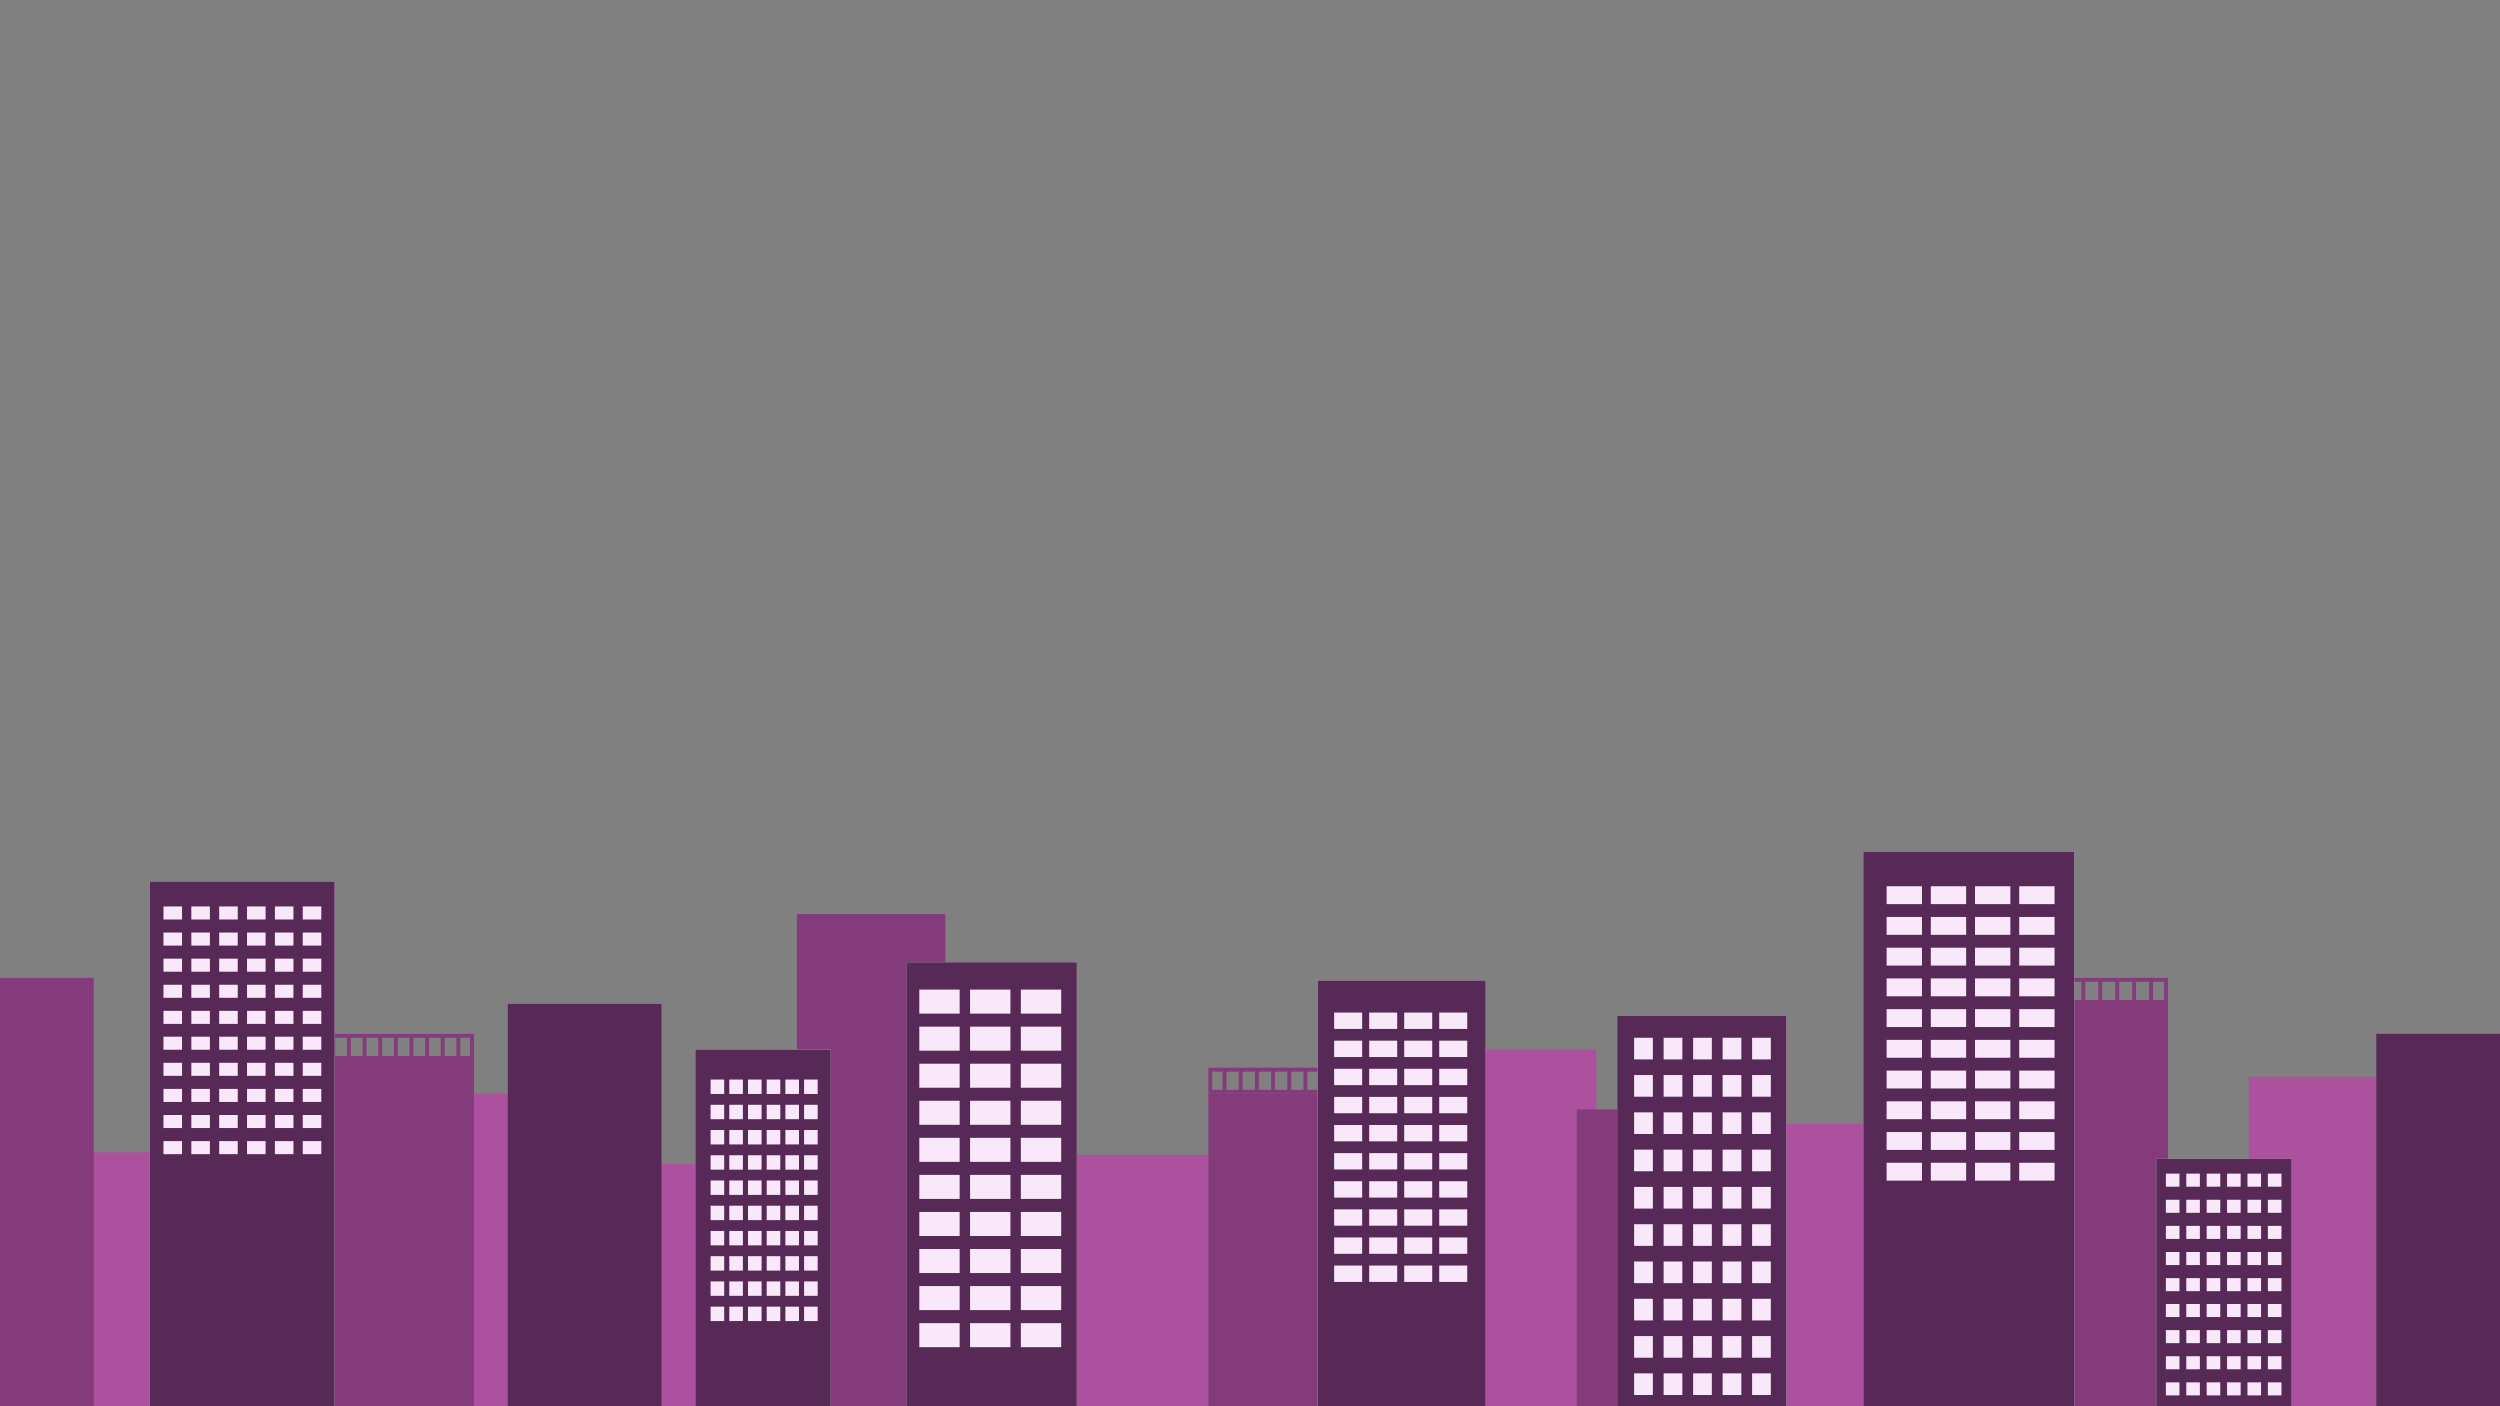 <svg width="1920" height="1080" viewBox="0 0 1920 1080" fill="none" xmlns="http://www.w3.org/2000/svg">
<rect x="0" y="0" width="1920" height="1080" fill="#808080" stroke="none"/>
<g clip-path="url(#clip0)">
<rect x="64" y="885" width="98" height="195" fill="#AB519D"/>
<rect x="344" y="840" width="92" height="240" fill="#AB519D"/>
<rect x="475" y="894" width="92" height="186" fill="#AB519D"/>
<rect width="114" height="193" transform="matrix(-1 0 0 1 928 887)" fill="#AB519D"/>
<rect width="85" height="274" transform="matrix(-1 0 0 1 1226 806)" fill="#AB519D"/>
<rect width="73" height="217" transform="matrix(-1 0 0 1 1431 863)" fill="#AB519D"/>
<rect width="98" height="253" transform="matrix(-1 0 0 1 1825 827)" fill="#AB519D"/>
<rect x="-29" y="751" width="101" height="329" fill="#843B7C"/>
<rect x="244" y="814" width="120" height="266" fill="#843B7C"/>
<path fill-rule="evenodd" clip-rule="evenodd" d="M341.5 811V797H350.5V811H341.5ZM364 814V794H244V814H364ZM329.5 811H338.5V797H329.5V811ZM326.5 811H317.5V797H326.5V811ZM314.5 797V811H305.5V797H314.5ZM302.5 797V811H293.5V797H302.5ZM290.5 797V811H281.5V797H290.5ZM278.5 797V811H269.5V797H278.5ZM266.5 797V811H257.5V797H266.5ZM254.5 797V811H247V797H254.5ZM361 797V811H353.5V797H361Z" fill="#843B7C"/>
<rect x="115" y="677" width="142" height="403" fill="#F8E8F9"/>
<path fill-rule="evenodd" clip-rule="evenodd" d="M115 677H257V1080H115V677ZM125.549 696.153H139.809V706.176H125.549V696.153ZM139.809 716.199H125.549V726.222H139.809V716.199ZM125.549 736.245H139.809V746.268H125.549V736.245ZM139.809 756.291H125.549V766.314H139.809V756.291ZM125.549 776.337H139.809V786.36H125.549V776.337ZM161.199 696.153H146.939V706.176H161.199V696.153ZM146.939 716.199H161.199V726.222H146.939V716.199ZM161.199 736.245H146.939V746.268H161.199V736.245ZM146.939 756.291H161.199V766.314H146.939V756.291ZM161.199 776.337H146.939V786.36H161.199V776.337ZM168.329 696.153H182.589V706.176H168.329V696.153ZM182.589 716.199H168.329V726.222H182.589V716.199ZM168.329 736.245H182.589V746.268H168.329V736.245ZM182.589 756.291H168.329V766.314H182.589V756.291ZM168.329 776.337H182.589V786.36H168.329V776.337ZM203.98 696.153H189.719V706.176H203.98V696.153ZM189.719 716.199H203.98V726.222H189.719V716.199ZM203.98 736.245H189.719V746.268H203.98V736.245ZM189.719 756.291H203.98V766.314H189.719V756.291ZM203.98 776.337H189.719V786.36H203.98V776.337ZM211.11 696.153H225.37V706.176H211.11V696.153ZM225.37 716.199H211.11V726.222H225.37V716.199ZM211.11 736.245H225.37V746.268H211.11V736.245ZM225.37 756.291H211.11V766.314H225.37V756.291ZM211.11 776.337H225.37V786.36H211.11V776.337ZM246.76 696.153H232.5V706.176H246.76V696.153ZM232.5 716.199H246.76V726.222H232.5V716.199ZM246.76 736.245H232.5V746.268H246.76V736.245ZM232.5 756.291H246.76V766.314H232.5V756.291ZM246.76 776.337H232.5V786.36H246.76V776.337ZM125.549 796.182H139.809V806.205H125.549V796.182ZM139.809 816.228H125.549V826.251H139.809V816.228ZM125.549 836.274H139.809V846.297H125.549V836.274ZM139.809 856.32H125.549V866.343H139.809V856.32ZM125.549 876.366H139.809V886.389H125.549V876.366ZM161.199 796.182H146.939V806.205H161.199V796.182ZM146.939 816.228H161.199V826.251H146.939V816.228ZM161.199 836.274H146.939V846.297H161.199V836.274ZM146.939 856.32H161.199V866.343H146.939V856.32ZM161.199 876.366H146.939V886.389H161.199V876.366ZM168.329 796.182H182.589V806.205H168.329V796.182ZM182.589 816.228H168.329V826.251H182.589V816.228ZM168.329 836.274H182.589V846.297H168.329V836.274ZM182.589 856.32H168.329V866.343H182.589V856.32ZM168.329 876.366H182.589V886.389H168.329V876.366ZM203.98 796.182H189.719V806.205H203.98V796.182ZM189.719 816.228H203.98V826.251H189.719V816.228ZM203.98 836.274H189.719V846.297H203.98V836.274ZM189.719 856.32H203.98V866.343H189.719V856.32ZM203.98 876.366H189.719V886.389H203.98V876.366ZM211.11 796.182H225.37V806.205H211.11V796.182ZM225.37 816.228H211.11V826.251H225.37V816.228ZM211.11 836.274H225.37V846.297H211.11V836.274ZM225.37 856.32H211.11V866.343H225.37V856.32ZM211.11 876.366H225.37V886.389H211.11V876.366ZM246.76 796.182H232.5V806.205H246.76V796.182ZM232.5 816.228H246.76V826.251H232.5V816.228ZM246.76 836.274H232.5V846.297H246.76V836.274ZM232.5 856.32H246.76V866.343H232.5V856.32ZM246.76 876.366H232.5V886.389H246.76V876.366Z" fill="#562957"/>
<rect x="390" y="771" width="118" height="309" fill="#562957"/>
<rect x="612" y="702" width="114" height="378" fill="#843B7C"/>
<rect x="1211" y="852" width="117" height="228" fill="#843B7C"/>
<rect x="534" y="806" width="104" height="274" fill="#F8E8F9"/>
<path fill-rule="evenodd" clip-rule="evenodd" d="M534 806H638V1080H534V806ZM545.732 829.092H556.176V840.166H545.732V829.092ZM556.176 925.99H545.732V937.064H556.176V925.99ZM545.732 848.472H556.176V859.546H545.732V848.472ZM556.176 945.37H545.732V956.444H556.176V945.37ZM545.732 867.851H556.176V878.925H545.732V867.851ZM556.176 964.75H545.732V975.824H556.176V964.75ZM545.732 887.231H556.176V898.305H545.732V887.231ZM556.176 984.129H545.732V995.203H556.176V984.129ZM545.732 906.611H556.176V917.685H545.732V906.611ZM556.176 1003.51H545.732V1014.58H556.176V1003.51ZM560.093 829.092H570.537V840.166H560.093V829.092ZM570.537 925.99H560.093V937.064H570.537V925.99ZM560.093 848.472H570.537V859.546H560.093V848.472ZM570.537 945.37H560.093V956.444H570.537V945.37ZM560.093 867.851H570.537V878.925H560.093V867.851ZM570.537 964.75H560.093V975.824H570.537V964.75ZM560.093 887.231H570.537V898.305H560.093V887.231ZM570.537 984.129H560.093V995.203H570.537V984.129ZM560.093 906.611H570.537V917.685H560.093V906.611ZM570.537 1003.51H560.093V1014.58H570.537V1003.51ZM574.453 829.092H584.897V840.166H574.453V829.092ZM584.897 925.99H574.453V937.064H584.897V925.99ZM574.453 848.472H584.897V859.546H574.453V848.472ZM584.897 945.37H574.453V956.444H584.897V945.37ZM574.453 867.851H584.897V878.925H574.453V867.851ZM584.897 964.75H574.453V975.824H584.897V964.75ZM574.453 887.231H584.897V898.305H574.453V887.231ZM584.897 984.129H574.453V995.203H584.897V984.129ZM574.453 906.611H584.897V917.685H574.453V906.611ZM584.897 1003.51H574.453V1014.58H584.897V1003.51ZM588.814 829.092H599.258V840.166H588.814V829.092ZM599.258 925.99H588.814V937.064H599.258V925.99ZM588.814 848.472H599.258V859.546H588.814V848.472ZM599.258 945.37H588.814V956.444H599.258V945.37ZM588.814 867.851H599.258V878.925H588.814V867.851ZM599.258 964.75H588.814V975.824H599.258V964.75ZM588.814 887.231H599.258V898.305H588.814V887.231ZM599.258 984.129H588.814V995.203H599.258V984.129ZM588.814 906.611H599.258V917.685H588.814V906.611ZM599.258 1003.51H588.814V1014.58H599.258V1003.51ZM603.174 829.092H613.618V840.166H603.174V829.092ZM613.618 925.99H603.174V937.064H613.618V925.99ZM603.174 848.472H613.618V859.546H603.174V848.472ZM613.618 945.37H603.174V956.444H613.618V945.37ZM603.174 867.851H613.618V878.925H603.174V867.851ZM613.618 964.75H603.174V975.824H613.618V964.75ZM603.174 887.231H613.618V898.305H603.174V887.231ZM613.618 984.129H603.174V995.203H613.618V984.129ZM603.174 906.611H613.618V917.685H603.174V906.611ZM613.618 1003.51H603.174V1014.58H613.618V1003.51ZM617.535 829.092H627.979V840.166H617.535V829.092ZM627.979 925.99H617.535V937.064H627.979V925.99ZM617.535 848.472H627.979V859.546H617.535V848.472ZM627.979 945.37H617.535V956.444H627.979V945.37ZM617.535 867.851H627.979V878.925H617.535V867.851ZM627.979 964.75H617.535V975.824H627.979V964.75ZM617.535 887.231H627.979V898.305H617.535V887.231ZM627.979 984.129H617.535V995.203H627.979V984.129ZM617.535 906.611H627.979V917.685H617.535V906.611ZM627.979 1003.51H617.535V1014.58H627.979V1003.51Z" fill="#562957"/>
<rect x="696" y="739" width="131" height="341" fill="#F8E8F9"/>
<path fill-rule="evenodd" clip-rule="evenodd" d="M696 739H827V1080H696V739ZM706.019 760H737.012V778.463H706.019V760ZM737.012 902.315H706.019V920.778H737.012V902.315ZM706.019 788.463H737.012V806.926H706.019V788.463ZM737.012 930.778H706.019V949.241H737.012V930.778ZM706.019 816.926H737.012V835.389H706.019V816.926ZM737.012 959.241H706.019V977.704H737.012V959.241ZM706.019 845.389H737.012V863.852H706.019V845.389ZM737.012 987.704H706.019V1006.17H737.012V987.704ZM706.019 873.852H737.012V892.315H706.019V873.852ZM737.012 1016.17H706.019V1034.63H737.012V1016.17ZM745.012 760H776.006V778.463H745.012V760ZM776.006 902.315H745.012V920.778H776.006V902.315ZM745.012 788.463H776.006V806.926H745.012V788.463ZM776.006 930.778H745.012V949.241H776.006V930.778ZM745.012 816.926H776.006V835.389H745.012V816.926ZM776.006 959.241H745.012V977.704H776.006V959.241ZM745.012 845.389H776.006V863.852H745.012V845.389ZM776.006 987.704H745.012V1006.17H776.006V987.704ZM745.012 873.852H776.006V892.315H745.012V873.852ZM776.006 1016.17H745.012V1034.63H776.006V1016.17ZM784.006 760H815V778.463H784.006V760ZM815 902.315H784.006V920.778H815V902.315ZM784.006 788.463H815V806.926H784.006V788.463ZM815 930.778H784.006V949.241H815V930.778ZM784.006 816.926H815V835.389H784.006V816.926ZM815 959.241H784.006V977.704H815V959.241ZM784.006 845.389H815V863.852H784.006V845.389ZM815 987.704H784.006V1006.17H815V987.704ZM784.006 873.852H815V892.315H784.006V873.852ZM815 1016.17H784.006V1034.63H815V1016.17Z" fill="#562957"/>
<rect width="87" height="240" transform="matrix(-1 0 0 1 1015 840)" fill="#843B7C"/>
<path fill-rule="evenodd" clip-rule="evenodd" d="M1004.07 837V823H1012V837H1004.07ZM1015 840V820H928V840H1015ZM991.643 837H1001.07V823H991.643V837ZM988.643 837H979.214V823H988.643V837ZM976.214 823V837H966.786V823H976.214ZM963.786 823V837H954.357V823H963.786ZM951.357 823V837H941.929V823H951.357ZM938.929 823V837H931V823H938.929Z" fill="#843B7C"/>
<rect width="129" height="327" transform="matrix(-1 0 0 1 1141 753)" fill="#F8E8F9"/>
<path fill-rule="evenodd" clip-rule="evenodd" d="M1141 753H1012V1080H1141V753ZM1126.84 777.648H1105.32V790.211H1126.84V777.648ZM1105.32 885.592H1126.84V898.156H1105.32V885.592ZM1126.84 799.236H1105.32V811.8H1126.84V799.236ZM1105.32 907.181H1126.84V919.745H1105.32V907.181ZM1126.84 820.825H1105.32V833.389H1126.84V820.825ZM1105.32 928.77H1126.84V941.334H1105.32V928.77ZM1126.84 842.414H1105.32V854.978H1126.84V842.414ZM1105.32 950.359H1126.84V962.923H1105.32V950.359ZM1126.84 864.003H1105.32V876.567H1126.84V864.003ZM1105.32 971.948H1126.84V984.512H1105.32V971.948ZM1099.94 777.648H1078.42V790.211H1099.94V777.648ZM1078.42 885.592H1099.94V898.156H1078.42V885.592ZM1099.94 799.236H1078.42V811.8H1099.94V799.236ZM1078.42 907.181H1099.94V919.745H1078.42V907.181ZM1099.94 820.825H1078.42V833.389H1099.94V820.825ZM1078.42 928.77H1099.94V941.334H1078.42V928.77ZM1099.94 842.414H1078.42V854.978H1099.94V842.414ZM1078.42 950.359H1099.94V962.923H1078.42V950.359ZM1099.94 864.003H1078.42V876.567H1099.94V864.003ZM1078.42 971.948H1099.94V984.512H1078.42V971.948ZM1073.04 777.648H1051.52V790.211H1073.04V777.648ZM1051.52 885.592H1073.04V898.156H1051.52V885.592ZM1073.04 799.236H1051.52V811.8H1073.04V799.236ZM1051.52 907.181H1073.04V919.745H1051.52V907.181ZM1073.04 820.825H1051.52V833.389H1073.04V820.825ZM1051.52 928.77H1073.04V941.334H1051.52V928.77ZM1073.04 842.414H1051.52V854.978H1073.04V842.414ZM1051.52 950.359H1073.04V962.923H1051.52V950.359ZM1073.04 864.003H1051.52V876.567H1073.04V864.003ZM1051.52 971.948H1073.04V984.512H1051.52V971.948ZM1046.14 777.648H1024.62V790.211H1046.14V777.648ZM1024.62 885.592H1046.14V898.156H1024.62V885.592ZM1046.14 799.236H1024.62V811.8H1046.14V799.236ZM1024.62 907.181H1046.14V919.745H1024.62V907.181ZM1046.14 820.825H1024.62V833.389H1046.14V820.825ZM1024.62 928.77H1046.14V941.334H1024.62V928.77ZM1046.14 842.414H1024.62V854.978H1046.14V842.414ZM1024.62 950.359H1046.14V962.923H1024.62V950.359ZM1046.14 864.003H1024.62V876.567H1046.14V864.003ZM1024.62 971.948H1046.14V984.512H1024.62V971.948Z" fill="#562957"/>
<rect width="130" height="300" transform="matrix(-1 0 0 1 1372 780)" fill="#F8E8F9"/>
<path fill-rule="evenodd" clip-rule="evenodd" d="M1372 780H1242V1080H1372V780ZM1360 797H1345.61V813.637H1360V797ZM1345.61 940.187H1360V956.824H1345.61V940.187ZM1360 825.637H1345.61V842.275H1360V825.637ZM1345.61 968.824H1360V985.462H1345.61V968.824ZM1360 854.275H1345.61V870.912H1360V854.275ZM1345.61 997.462H1360V1014.1H1345.61V997.462ZM1360 882.912H1345.61V899.55H1360V882.912ZM1345.61 1026.1H1360V1042.74H1345.61V1026.1ZM1360 911.55H1345.61V928.187H1360V911.55ZM1345.61 1054.74H1360V1071.37H1345.61V1054.74ZM1337.35 797H1322.96V813.637H1337.35V797ZM1322.96 940.187H1337.35V956.824H1322.96V940.187ZM1337.35 825.637H1322.96V842.275H1337.35V825.637ZM1322.96 968.824H1337.35V985.462H1322.96V968.824ZM1337.35 854.275H1322.96V870.912H1337.35V854.275ZM1322.96 997.462H1337.35V1014.1H1322.96V997.462ZM1337.35 882.912H1322.96V899.55H1337.35V882.912ZM1322.96 1026.1H1337.35V1042.74H1322.96V1026.1ZM1337.35 911.55H1322.96V928.187H1337.35V911.55ZM1322.96 1054.74H1337.35V1071.37H1322.96V1054.74ZM1314.69 797H1300.31V813.637H1314.69V797ZM1300.31 940.187H1314.69V956.824H1300.31V940.187ZM1314.69 825.637H1300.31V842.275H1314.69V825.637ZM1300.31 968.824H1314.69V985.462H1300.31V968.824ZM1314.69 854.275H1300.31V870.912H1314.69V854.275ZM1300.31 997.462H1314.69V1014.1H1300.31V997.462ZM1314.69 882.912H1300.31V899.55H1314.69V882.912ZM1300.31 1026.1H1314.69V1042.74H1300.31V1026.1ZM1314.69 911.55H1300.31V928.187H1314.69V911.55ZM1300.31 1054.74H1314.69V1071.37H1300.31V1054.74ZM1292.04 797H1277.65V813.637H1292.04V797ZM1277.65 940.187H1292.04V956.824H1277.65V940.187ZM1292.04 825.637H1277.65V842.275H1292.04V825.637ZM1277.65 968.824H1292.04V985.462H1277.65V968.824ZM1292.04 854.275H1277.65V870.912H1292.04V854.275ZM1277.65 997.462H1292.04V1014.1H1277.65V997.462ZM1292.04 882.912H1277.65V899.55H1292.04V882.912ZM1277.65 1026.1H1292.04V1042.74H1277.65V1026.1ZM1292.04 911.55H1277.65V928.187H1292.04V911.55ZM1277.65 1054.74H1292.04V1071.37H1277.65V1054.74ZM1269.39 797H1255V813.637H1269.39V797ZM1255 940.187H1269.39V956.824H1255V940.187ZM1269.39 825.637H1255V842.275H1269.39V825.637ZM1255 968.824H1269.39V985.462H1255V968.824ZM1269.39 854.275H1255V870.912H1269.39V854.275ZM1255 997.462H1269.39V1014.1H1255V997.462ZM1269.39 882.912H1255V899.55H1269.39V882.912ZM1255 1026.1H1269.39V1042.74H1255V1026.1ZM1269.39 911.55H1255V928.187H1269.39V911.55ZM1255 1054.74H1269.39V1071.37H1255V1054.74Z" fill="#562957"/>
<rect width="104" height="309" transform="matrix(-1 0 0 1 1665 771)" fill="#843B7C"/>
<path fill-rule="evenodd" clip-rule="evenodd" d="M1575.5 768V754H1585.5V768H1575.5ZM1665 771V751H1561V771H1665ZM1564 768H1572.5V754H1564V768ZM1662 754V768H1653.5V754H1662ZM1650.5 754V768H1640.5V754H1650.5ZM1637.5 754V768H1627.5V754H1637.5ZM1624.5 754V768H1614.5V754H1624.5ZM1611.5 754V768H1601.5V754H1611.5ZM1598.5 754V768H1588.5V754H1598.5Z" fill="#843B7C"/>
<rect x="1431" y="654" width="162" height="426" fill="#F8E8F9"/>
<path fill-rule="evenodd" clip-rule="evenodd" d="M1431 654H1593V1080H1431V654ZM1448.91 680.635H1476.07V694.367H1448.91V680.635ZM1476.07 798.618H1448.91V812.35H1476.07V798.618ZM1448.91 704.231H1476.07V717.963H1448.91V704.231ZM1476.07 822.215H1448.91V835.947H1476.07V822.215ZM1448.91 727.828H1476.07V741.56H1448.91V727.828ZM1476.07 845.811H1448.91V859.543H1476.07V845.811ZM1448.91 751.425H1476.07V765.157H1448.91V751.425ZM1476.07 869.408H1448.91V883.14H1476.07V869.408ZM1448.91 775.021H1476.07V788.753H1448.91V775.021ZM1476.07 893.005H1448.91V906.737H1476.07V893.005ZM1482.86 680.635H1510.01V694.367H1482.86V680.635ZM1510.01 798.618H1482.86V812.35H1510.01V798.618ZM1482.86 704.231H1510.01V717.963H1482.86V704.231ZM1510.01 822.215H1482.86V835.947H1510.01V822.215ZM1482.86 727.828H1510.01V741.56H1482.86V727.828ZM1510.01 845.811H1482.86V859.543H1510.01V845.811ZM1482.86 751.425H1510.01V765.157H1482.86V751.425ZM1510.01 869.408H1482.86V883.14H1510.01V869.408ZM1482.86 775.021H1510.01V788.753H1482.86V775.021ZM1510.01 893.005H1482.86V906.737H1510.01V893.005ZM1516.8 680.635H1543.96V694.367H1516.8V680.635ZM1543.96 798.618H1516.8V812.35H1543.96V798.618ZM1516.8 704.231H1543.96V717.963H1516.8V704.231ZM1543.96 822.215H1516.8V835.947H1543.96V822.215ZM1516.8 727.828H1543.96V741.56H1516.8V727.828ZM1543.96 845.811H1516.8V859.543H1543.96V845.811ZM1516.8 751.425H1543.96V765.157H1516.8V751.425ZM1543.96 869.408H1516.8V883.14H1543.96V869.408ZM1516.8 775.021H1543.96V788.753H1516.8V775.021ZM1543.96 893.005H1516.8V906.737H1543.96V893.005ZM1550.75 680.635H1577.9V694.367H1550.75V680.635ZM1577.9 798.618H1550.75V812.35H1577.9V798.618ZM1550.75 704.231H1577.9V717.963H1550.75V704.231ZM1577.9 822.215H1550.75V835.947H1577.9V822.215ZM1550.75 727.828H1577.9V741.56H1550.75V727.828ZM1577.9 845.811H1550.75V859.543H1577.9V845.811ZM1550.75 751.425H1577.9V765.157H1550.75V751.425ZM1577.9 869.408H1550.75V883.14H1577.9V869.408ZM1550.75 775.021H1577.9V788.753H1550.75V775.021ZM1577.9 893.005H1550.75V906.737H1577.9V893.005Z" fill="#562957"/>
<rect width="104" height="190" transform="matrix(-1 0 0 1 1760 890)" fill="#F8E8F9"/>
<path fill-rule="evenodd" clip-rule="evenodd" d="M1760 890H1656V1080H1760V890ZM1752.17 901.35H1741.72V911.381H1752.17V901.35ZM1741.72 921.411H1752.17V931.442H1741.72V921.411ZM1752.17 941.472H1741.72V951.503H1752.17V941.472ZM1741.72 961.534H1752.17V971.564H1741.72V961.534ZM1752.17 981.595H1741.72V991.625H1752.17V981.595ZM1726.06 901.35H1736.5V911.381H1726.06V901.35ZM1736.5 921.411H1726.06V931.442H1736.5V921.411ZM1726.06 941.472H1736.5V951.503H1726.06V941.472ZM1736.5 961.534H1726.06V971.564H1736.5V961.534ZM1726.06 981.595H1736.5V991.625H1726.06V981.595ZM1720.83 901.35H1710.39V911.381H1720.83V901.35ZM1710.39 921.411H1720.83V931.442H1710.39V921.411ZM1720.83 941.472H1710.39V951.503H1720.83V941.472ZM1710.39 961.534H1720.83V971.564H1710.39V961.534ZM1720.83 981.595H1710.39V991.625H1720.83V981.595ZM1694.72 901.35H1705.17V911.381H1694.72V901.35ZM1705.17 921.411H1694.72V931.442H1705.17V921.411ZM1694.72 941.472H1705.17V951.503H1694.72V941.472ZM1705.17 961.534H1694.72V971.564H1705.17V961.534ZM1694.72 981.595H1705.17V991.625H1694.72V981.595ZM1689.5 901.35H1679.06V911.381H1689.5V901.35ZM1679.06 921.411H1689.5V931.442H1679.06V921.411ZM1689.5 941.472H1679.06V951.503H1689.5V941.472ZM1679.06 961.534H1689.5V971.564H1679.06V961.534ZM1689.5 981.595H1679.06V991.625H1689.5V981.595ZM1663.39 901.35H1673.84V911.381H1663.39V901.35ZM1673.84 921.411H1663.39V931.442H1673.84V921.411ZM1663.39 941.472H1673.84V951.503H1663.39V941.472ZM1673.84 961.534H1663.39V971.564H1673.84V961.534ZM1663.39 981.595H1673.84V991.625H1663.39V981.595ZM1752.17 1001.45H1741.72V1011.49H1752.17V1001.45ZM1741.72 1021.52H1752.17V1031.55H1741.72V1021.52ZM1752.17 1041.58H1741.72V1051.61H1752.17V1041.58ZM1741.72 1061.64H1752.17V1071.67H1741.72V1061.64ZM1726.06 1001.45H1736.5V1011.49H1726.06V1001.45ZM1736.5 1021.52H1726.06V1031.55H1736.5V1021.52ZM1726.06 1041.58H1736.5V1051.61H1726.06V1041.58ZM1736.5 1061.64H1726.06V1071.67H1736.5V1061.64ZM1720.83 1001.45H1710.39V1011.49H1720.83V1001.45ZM1710.39 1021.52H1720.83V1031.55H1710.39V1021.52ZM1720.83 1041.58H1710.39V1051.61H1720.83V1041.58ZM1710.39 1061.64H1720.83V1071.67H1710.39V1061.64ZM1694.72 1001.45H1705.17V1011.49H1694.72V1001.45ZM1705.17 1021.52H1694.72V1031.55H1705.17V1021.52ZM1694.72 1041.58H1705.17V1051.61H1694.72V1041.58ZM1705.17 1061.64H1694.72V1071.67H1705.17V1061.64ZM1689.5 1001.45H1679.06V1011.49H1689.5V1001.45ZM1679.06 1021.52H1689.5V1031.55H1679.06V1021.52ZM1689.5 1041.58H1679.06V1051.61H1689.5V1041.58ZM1679.06 1061.64H1689.5V1071.67H1679.06V1061.64ZM1663.39 1001.45H1673.84V1011.49H1663.39V1001.45ZM1673.84 1021.52H1663.39V1031.55H1673.84V1021.52ZM1663.39 1041.58H1673.84V1051.61H1663.39V1041.58ZM1673.84 1061.64H1663.39V1071.67H1673.84V1061.64Z" fill="#562957"/>
<rect x="1825" y="794" width="110" height="286" fill="#562957"/>
</g>
<defs>
<clipPath id="clip0">
<rect width="1920" height="1080" fill="white" transform="matrix(-1 0 0 1 1920 0)"/>
</clipPath>
</defs>
</svg>
